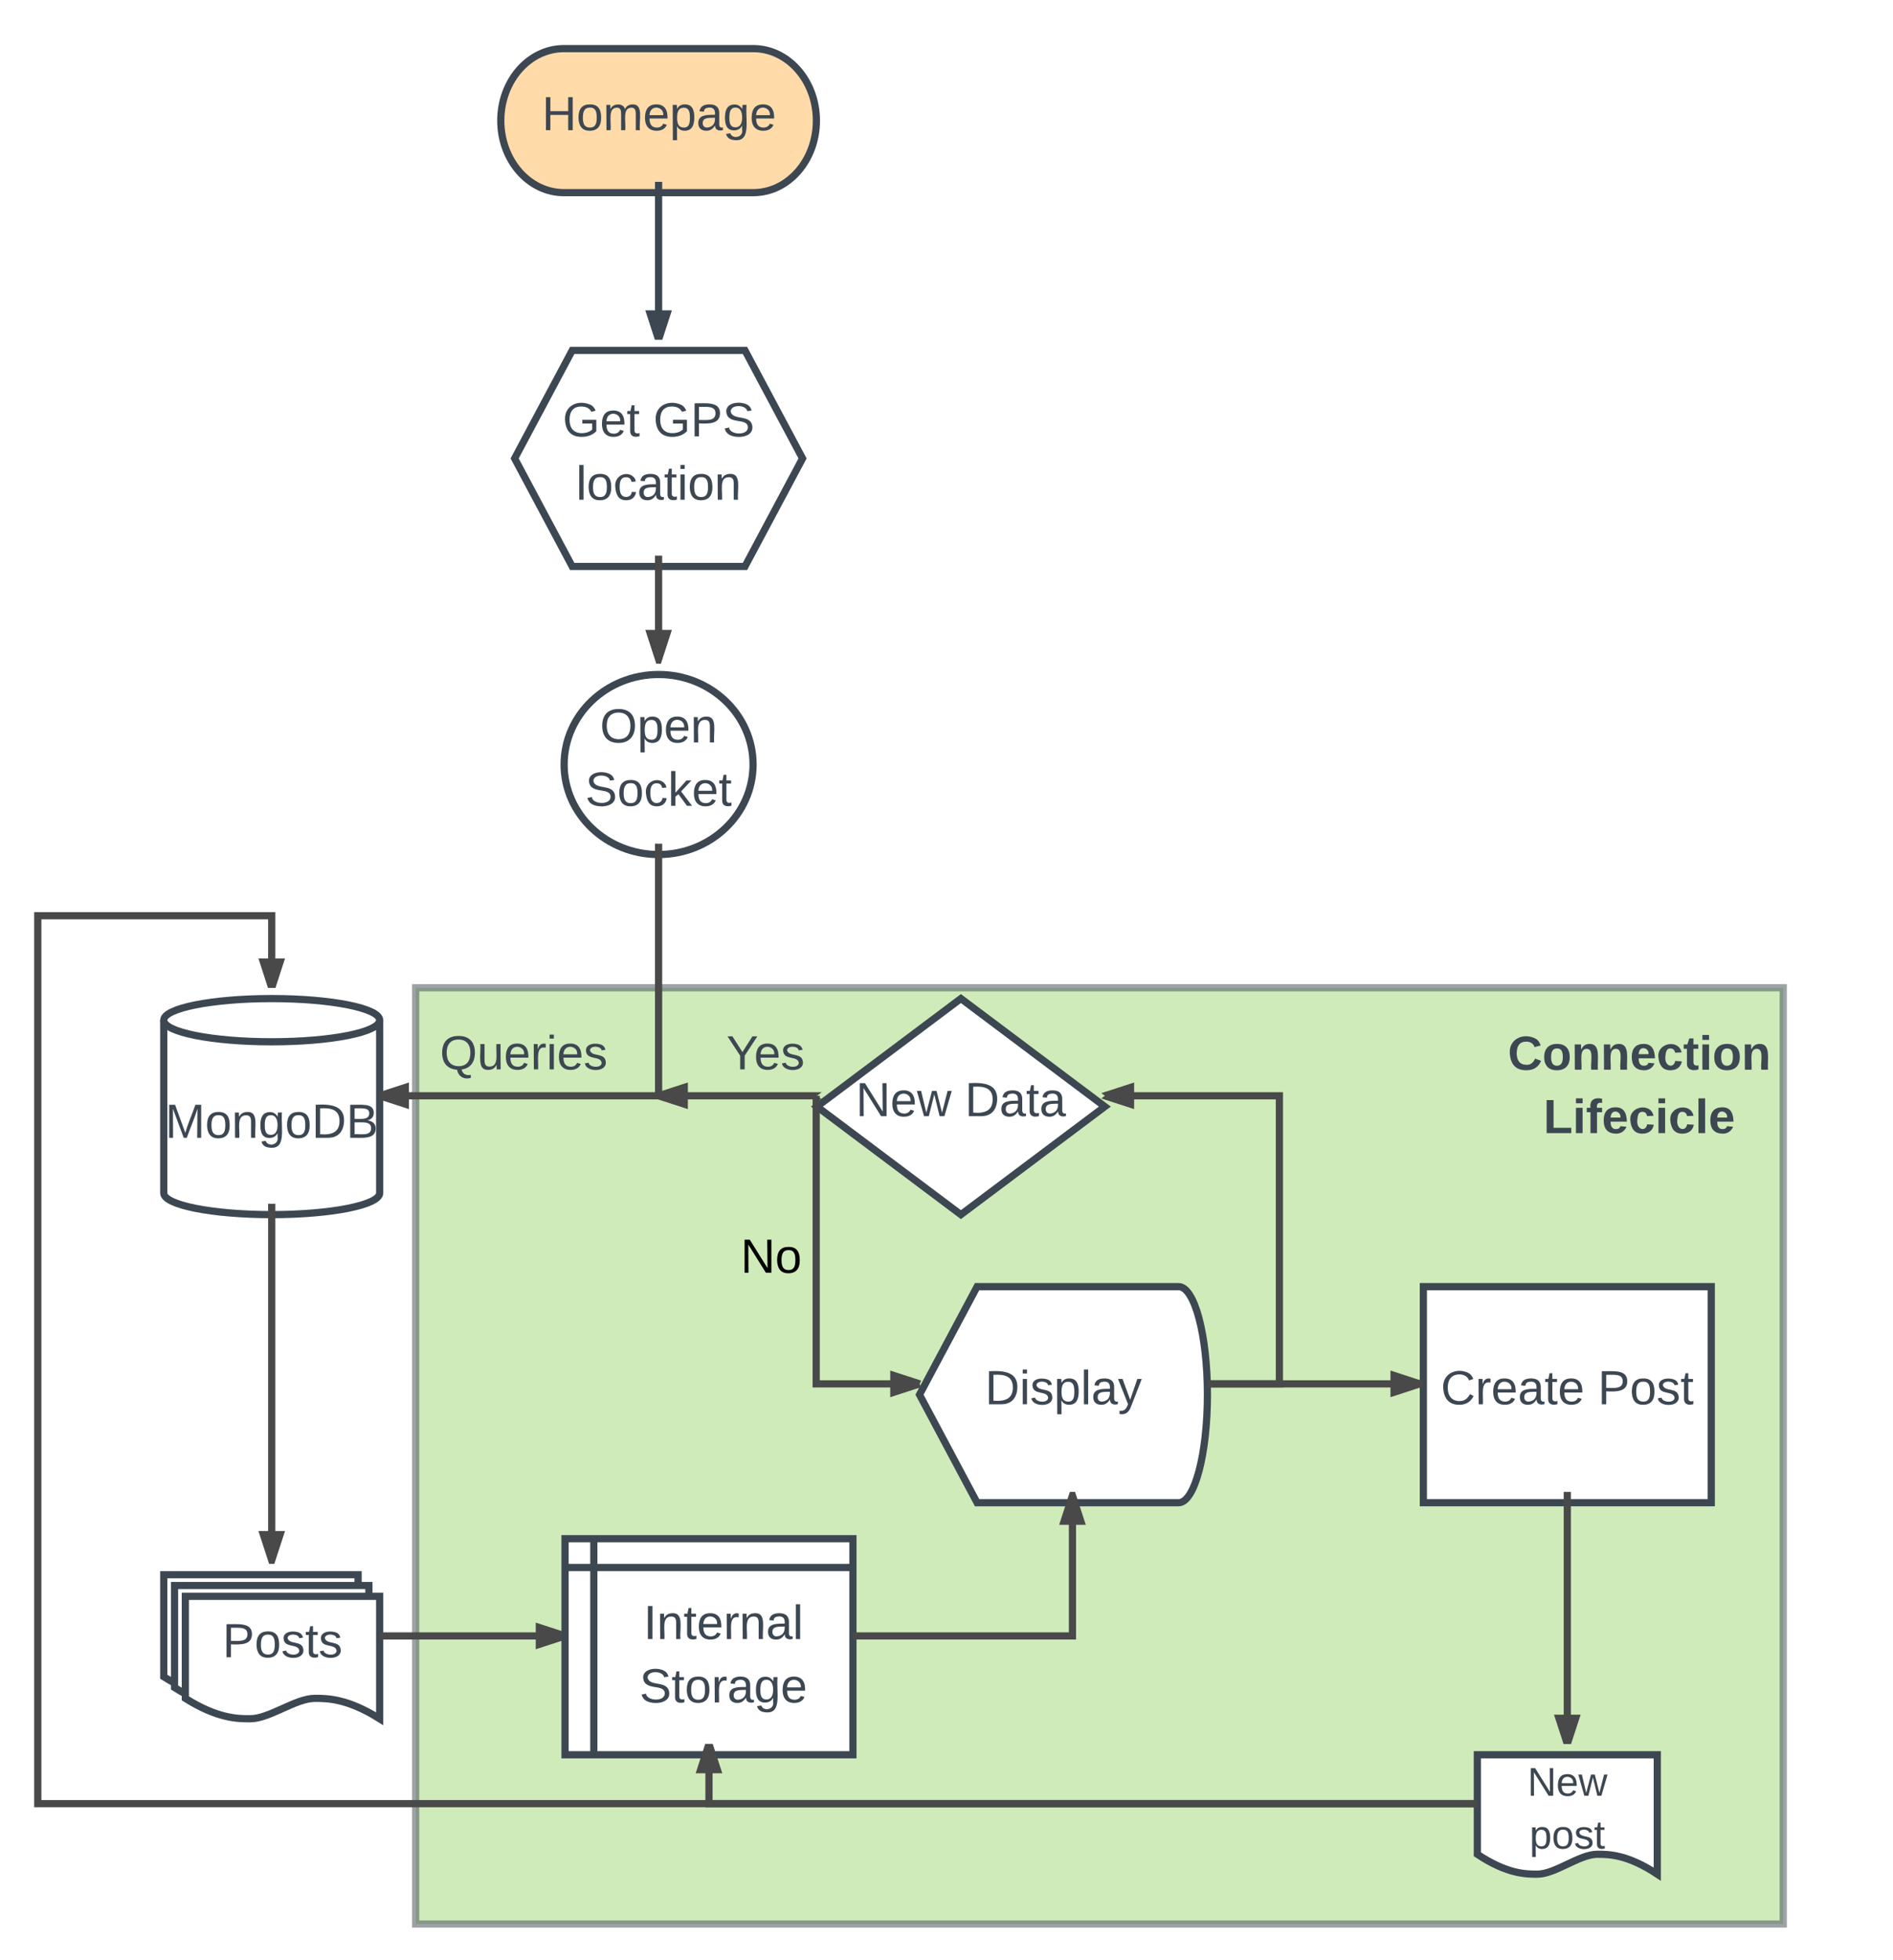 <svg xmlns="http://www.w3.org/2000/svg" xmlns:xlink="http://www.w3.org/1999/xlink" width="1052" height="1088.62"><g transform="translate(-9 -71.38)"><path d="M0 0h1360v1760H0z" fill="#fff"/><path d="M240 620h760v520H240z" stroke="#3d4752" stroke-width="4" fill="#a3d977" opacity=".5"/><g filter="url(#a)"><path d="M427.62 92.38c19.37 0 35.08 17.9 35.08 40s-15.7 40-35.08 40H322.38c-19.37 0-35.08-17.9-35.08-40s15.7-40 35.08-40z" stroke="#3d4752" stroke-width="4" fill="#ffdba9"/><use xlink:href="#b" transform="matrix(1,0,0,1,302.3,107.38) translate(7.889 30.333)"/></g><path d="M375 172.38V260" stroke="#3d4752" stroke-width="4" fill="none"/><path d="M375 260l-4.64-14.27h9.28z" fill="#3d4752"/><path d="M377.1 260h-4.2l-5.3-16.27h14.8zm-3.98-12.27l1.88 5.8 1.88-5.8z" fill="#3d4752"/><g filter="url(#c)"><path d="M327 260h96l32 60-32 60h-96l-32-60z" stroke="#3d4752" stroke-width="4" fill="#fff"/><use xlink:href="#d" transform="matrix(1,0,0,1,300,265) translate(21.667 42.733)"/><use xlink:href="#e" transform="matrix(1,0,0,1,300,265) translate(72.037 42.733)"/><use xlink:href="#f" transform="matrix(1,0,0,1,300,265) translate(29.148 77.933)"/></g><g filter="url(#g)"><path d="M427.5 490c0 27.6-23.5 50-52.5 50s-52.5-22.4-52.5-50 23.5-50 52.5-50 52.5 22.4 52.5 50z" stroke="#3d4752" stroke-width="4" fill="#fff"/><use xlink:href="#h" transform="matrix(1,0,0,1,327.5,445) translate(14.907 32.733)"/><use xlink:href="#i" transform="matrix(1,0,0,1,327.5,445) translate(6.759 67.933)"/></g><path d="M375 380v57.5" stroke="#494949" stroke-width="4" fill="none"/><path d="M375 437.5l-4.64-14.27h9.28z" fill="#494949"/><path d="M376.27 440.06L375 440l-1.28.03-6.1-18.8h14.77zm-3.15-14.83l1.88 5.8 1.88-5.8z" fill="#494949"/><g filter="url(#j)"><path d="M220 728c0 6.63-26.86 12-60 12s-60-5.37-60-12v-96c0-6.63 26.86-12 60-12s60 5.37 60 12z" stroke="#3d4752" stroke-width="4" fill="#fff"/><path d="M220 632c0 6.63-26.86 12-60 12s-60-5.37-60-12" stroke="#3d4752" stroke-width="4" fill="none"/><use xlink:href="#k" transform="matrix(1,0,0,1,105,649) translate(-4.185 48.333)"/></g><path d="M375 540v140H220" stroke="#494949" stroke-width="4" fill="none"/><path d="M375 540h-2v-.1zm2 0h-2l2-.05zM234.27 684.64L220 680l14.27-4.64z" fill="#494949"/><path d="M236.27 687.4L220 682.1v-4.2l16.27-5.3zm-9.8-7.4l5.8 1.88v-3.76z" fill="#494949"/><use xlink:href="#l" transform="matrix(1,0,0,1,253.458,644) translate(0.005 21.333)"/><g filter="url(#m)"><path d="M100 940h108v68c-18-11.33-29.25-11.33-36-11.33-10.8 0-25.2 11.33-36 11.33-6.75 0-18 0-36-11.33z" stroke="#3d4752" stroke-width="4" fill="#fff"/><path d="M106 946h108v68c-18-11.33-29.25-11.33-36-11.33-10.8 0-25.2 11.33-36 11.33-6.75 0-18 0-36-11.33z" stroke="#3d4752" stroke-width="4" fill="#fff"/><path d="M112 952h108v68c-18-11.33-29.25-11.33-36-11.33-10.8 0-25.2 11.33-36 11.33-6.75 0-18 0-36-11.33z" stroke="#3d4752" stroke-width="4" fill="#fff"/><use xlink:href="#n" transform="matrix(1,0,0,1,117,957) translate(15.667 28.833)"/></g><path d="M463 680h-88" stroke="#494949" stroke-width="4" fill="none"/><path d="M463 680l2.67 2H463v-4h2.67z" fill="#494949"/><path d="M375 680l14.27-4.64v9.28z" stroke="#494949" stroke-width="4" fill="#494949"/><use xlink:href="#o" transform="matrix(1,0,0,1,412.708,644) translate(0.005 21.333)"/><path d="M220 980h103" stroke="#494949" stroke-width="4" fill="none"/><path d="M323 980l-14.27 4.64v-9.28z" fill="#494949"/><path d="M323 977.9v4.2l-16.27 5.3v-14.8zm-12.27 3.98l5.8-1.88-5.8-1.88z" fill="#494949"/><g filter="url(#c)"><path d="M552 780h112c8.84 0 16 26.86 16 60s-7.16 60-16 60H552l-32-60z" stroke="#3d4752" stroke-width="4" fill="#fff"/><use xlink:href="#p" transform="matrix(1,0,0,1,525,785) translate(31.407 60.333)"/></g><g filter="url(#c)"><path d="M323 920h160v120H323z" stroke="#3d4752" stroke-width="4" fill="#fff"/><path d="M339 920v120m-16-104h160" stroke="#3d4752" stroke-width="4" fill="none"/><use xlink:href="#q" transform="matrix(1,0,0,1,344,941) translate(22.63 34.733)"/><use xlink:href="#r" transform="matrix(1,0,0,1,344,941) translate(20.37 69.933)"/></g><g filter="url(#c)"><path d="M543 620l80 60-80 60-80-60z" stroke="#3d4752" stroke-width="4" fill="#fff"/><use xlink:href="#s" transform="matrix(1,0,0,1,468,625) translate(16.593 60.333)"/><use xlink:href="#t" transform="matrix(1,0,0,1,468,625) translate(77.185 60.333)"/></g><path d="M462.58 680v160H520" stroke="#494949" stroke-width="4" fill="none"/><path d="M520 840l-14.27 4.64v-9.28z" fill="#494949"/><path d="M520.96 838.2L520 840l.96 1.8-17.23 5.6v-14.8zm-13.23 3.68l5.8-1.88-5.8-1.88z" fill="#494949"/><use xlink:href="#u" transform="matrix(1,0,0,1,420.578,756.948) translate(0 21.333)"/><path d="M680 840h40V680h-97" stroke="#494949" stroke-width="4" fill="none"/><path d="M680 842h-.08l.08-2-.07-2h.07zM637.27 684.64L623 680l14.27-4.64z" fill="#494949"/><path d="M639.27 687.4l-18.23-5.93L623 680l-1.96-1.47 18.23-5.92zm-9.8-7.4l5.8 1.88v-3.76z" fill="#494949"/><path d="M483 980h122v-78" stroke="#494949" stroke-width="4" fill="none"/><path d="M609.64 916.27h-9.28L605 902z" fill="#494949"/><path d="M612.4 918.27h-14.8l5.95-18.27h2.9zm-9.28-4h3.76l-1.88-5.8z" fill="#494949"/><g filter="url(#v)"><path d="M800 602.8h240V740H800z" fill="none"/><use xlink:href="#w" transform="matrix(1,0,0,1,805,607.8) translate(41.926 51.733)"/><use xlink:href="#x" transform="matrix(1,0,0,1,805,607.8) translate(61.741 86.933)"/></g><g filter="url(#c)"><path d="M800 780h160v120H800z" stroke="#3d4752" stroke-width="4" fill="#fff"/><use xlink:href="#y" transform="matrix(1,0,0,1,805,785) translate(4.704 60.333)"/><use xlink:href="#z" transform="matrix(1,0,0,1,805,785) translate(91.963 60.333)"/></g><path d="M680 840h118" stroke="#494949" stroke-width="4" fill="none"/><path d="M680 842h-.08l.08-2-.07-2h.07zM798 840l-14.27 4.64v-9.28z" fill="#494949"/><path d="M800 838.55v2.9l-18.27 5.94v-14.8zm-14.27 3.33l5.8-1.88-5.8-1.88z" fill="#494949"/><g filter="url(#A)"><path d="M830 1040h100v66.32c-16.67-11.05-27.08-11.05-33.33-11.05-10 0-23.34 11.05-33.34 11.05-6.25 0-16.66 0-33.33-11.05z" stroke="#3d4752" stroke-width="4" fill="#fff"/><use xlink:href="#B" transform="matrix(1,0,0,1,835,1045) translate(22.84 17.778)"/><use xlink:href="#C" transform="matrix(1,0,0,1,835,1045) translate(24.012 47.111)"/></g><path d="M830 1073.16H30V580h130v40" stroke="#494949" stroke-width="4" fill="none"/><path d="M160 620l-4.64-14.27h9.28z" fill="#494949"/><path d="M162.08 620.08L160 620l-2.08.07-5.3-16.34h14.77zm-3.96-12.35l1.88 5.8 1.88-5.8z" fill="#494949"/><path d="M880 900v140" stroke="#494949" stroke-width="4" fill="none"/><path d="M880 1040l-4.64-14.27h9.28z" fill="#494949"/><path d="M882.1 1040h-4.2l-5.3-16.27h14.8zm-3.98-12.27l1.88 5.8 1.88-5.8z" fill="#494949"/><path d="M160 740v198" stroke="#494949" stroke-width="4" fill="none"/><path d="M160 740h-2v-.08zm2 0h-2l2-.07zM160 938l-4.64-14.27h9.28z" fill="#494949"/><path d="M161.45 940h-2.9l-5.94-18.27h14.8zm-3.33-14.27l1.88 5.8 1.88-5.8z" fill="#494949"/><path d="M403 1040v33.16h427" stroke="#494949" stroke-width="4" fill="none"/><path d="M407.64 1054.27h-9.28L403 1040z" fill="#494949"/><path d="M410.4 1056.27h-14.8l5.3-16.27h4.2zm-9.28-4h3.76l-1.88-5.8z" fill="#494949"/><defs><path fill="#3d4752" d="M197 0v-115H63V0H30v-248h33v105h134v-105h34V0h-34" id="D"/><path fill="#3d4752" d="M100-194c62-1 85 37 85 99 1 63-27 99-86 99S16-35 15-95c0-66 28-99 85-99zM99-20c44 1 53-31 53-75 0-43-8-75-51-75s-53 32-53 75 10 74 51 75" id="E"/><path fill="#3d4752" d="M210-169c-67 3-38 105-44 169h-31v-121c0-29-5-50-35-48C34-165 62-65 56 0H25l-1-190h30c1 10-1 24 2 32 10-44 99-50 107 0 11-21 27-35 58-36 85-2 47 119 55 194h-31v-121c0-29-5-49-35-48" id="F"/><path fill="#3d4752" d="M100-194c63 0 86 42 84 106H49c0 40 14 67 53 68 26 1 43-12 49-29l28 8c-11 28-37 45-77 45C44 4 14-33 15-96c1-61 26-98 85-98zm52 81c6-60-76-77-97-28-3 7-6 17-6 28h103" id="G"/><path fill="#3d4752" d="M115-194c55 1 70 41 70 98S169 2 115 4C84 4 66-9 55-30l1 105H24l-1-265h31l2 30c10-21 28-34 59-34zm-8 174c40 0 45-34 45-75s-6-73-45-74c-42 0-51 32-51 76 0 43 10 73 51 73" id="H"/><path fill="#3d4752" d="M141-36C126-15 110 5 73 4 37 3 15-17 15-53c-1-64 63-63 125-63 3-35-9-54-41-54-24 1-41 7-42 31l-33-3c5-37 33-52 76-52 45 0 72 20 72 64v82c-1 20 7 32 28 27v20c-31 9-61-2-59-35zM48-53c0 20 12 33 32 33 41-3 63-29 60-74-43 2-92-5-92 41" id="I"/><path fill="#3d4752" d="M177-190C167-65 218 103 67 71c-23-6-38-20-44-43l32-5c15 47 100 32 89-28v-30C133-14 115 1 83 1 29 1 15-40 15-95c0-56 16-97 71-98 29-1 48 16 59 35 1-10 0-23 2-32h30zM94-22c36 0 50-32 50-73 0-42-14-75-50-75-39 0-46 34-46 75s6 73 46 73" id="J"/><g id="b"><use transform="matrix(0.074,0,0,0.074,0,0)" xlink:href="#D"/><use transform="matrix(0.074,0,0,0.074,19.185,0)" xlink:href="#E"/><use transform="matrix(0.074,0,0,0.074,34,0)" xlink:href="#F"/><use transform="matrix(0.074,0,0,0.074,56.148,0)" xlink:href="#G"/><use transform="matrix(0.074,0,0,0.074,70.963,0)" xlink:href="#H"/><use transform="matrix(0.074,0,0,0.074,85.778,0)" xlink:href="#I"/><use transform="matrix(0.074,0,0,0.074,100.593,0)" xlink:href="#J"/><use transform="matrix(0.074,0,0,0.074,115.407,0)" xlink:href="#G"/></g><filter id="a" filterUnits="objectBoundingBox" x="-.06" y="-.05" width="1.11" height="1.25"><feOffset result="offOut" in="SourceAlpha" dy="6"/><feGaussianBlur result="blurOut" in="offOut" stdDeviation="5"/><feColorMatrix result="colorOut" in="blurOut" values="0 0 0 0 0 0 0 0 0 0 0 0 0 0 0 0 0 0 0.169 0"/><feBlend in="SourceGraphic" in2="colorOut"/></filter><path fill="#3d4752" d="M143 4C61 4 22-44 18-125c-5-107 100-154 193-111 17 8 29 25 37 43l-32 9c-13-25-37-40-76-40-61 0-88 39-88 99 0 61 29 100 91 101 35 0 62-11 79-27v-45h-74v-28h105v86C228-13 192 4 143 4" id="K"/><path fill="#3d4752" d="M59-47c-2 24 18 29 38 22v24C64 9 27 4 27-40v-127H5v-23h24l9-43h21v43h35v23H59v120" id="L"/><g id="d"><use transform="matrix(0.074,0,0,0.074,0,0)" xlink:href="#K"/><use transform="matrix(0.074,0,0,0.074,20.741,0)" xlink:href="#G"/><use transform="matrix(0.074,0,0,0.074,35.556,0)" xlink:href="#L"/></g><path fill="#3d4752" d="M30-248c87 1 191-15 191 75 0 78-77 80-158 76V0H30v-248zm33 125c57 0 124 11 124-50 0-59-68-47-124-48v98" id="M"/><path fill="#3d4752" d="M185-189c-5-48-123-54-124 2 14 75 158 14 163 119 3 78-121 87-175 55-17-10-28-26-33-46l33-7c5 56 141 63 141-1 0-78-155-14-162-118-5-82 145-84 179-34 5 7 8 16 11 25" id="N"/><g id="e"><use transform="matrix(0.074,0,0,0.074,0,0)" xlink:href="#K"/><use transform="matrix(0.074,0,0,0.074,20.741,0)" xlink:href="#M"/><use transform="matrix(0.074,0,0,0.074,38.519,0)" xlink:href="#N"/></g><path fill="#3d4752" d="M24 0v-261h32V0H24" id="O"/><path fill="#3d4752" d="M96-169c-40 0-48 33-48 73s9 75 48 75c24 0 41-14 43-38l32 2c-6 37-31 61-74 61-59 0-76-41-82-99-10-93 101-131 147-64 4 7 5 14 7 22l-32 3c-4-21-16-35-41-35" id="P"/><path fill="#3d4752" d="M24-231v-30h32v30H24zM24 0v-190h32V0H24" id="Q"/><path fill="#3d4752" d="M117-194c89-4 53 116 60 194h-32v-121c0-31-8-49-39-48C34-167 62-67 57 0H25l-1-190h30c1 10-1 24 2 32 11-22 29-35 61-36" id="R"/><g id="f"><use transform="matrix(0.074,0,0,0.074,0,0)" xlink:href="#O"/><use transform="matrix(0.074,0,0,0.074,5.852,0)" xlink:href="#E"/><use transform="matrix(0.074,0,0,0.074,20.667,0)" xlink:href="#P"/><use transform="matrix(0.074,0,0,0.074,34,0)" xlink:href="#I"/><use transform="matrix(0.074,0,0,0.074,48.815,0)" xlink:href="#L"/><use transform="matrix(0.074,0,0,0.074,56.222,0)" xlink:href="#Q"/><use transform="matrix(0.074,0,0,0.074,62.074,0)" xlink:href="#E"/><use transform="matrix(0.074,0,0,0.074,76.889,0)" xlink:href="#R"/></g><filter id="c" filterUnits="objectBoundingBox" x="-.06" y="-.03" width="1.13" height="1.17"><feOffset result="offOut" in="SourceAlpha" dy="6"/><feGaussianBlur result="blurOut" in="offOut" stdDeviation="5"/><feColorMatrix result="colorOut" in="blurOut" values="0 0 0 0 0 0 0 0 0 0 0 0 0 0 0 0 0 0 0.169 0"/><feBlend in="SourceGraphic" in2="colorOut"/></filter><path fill="#3d4752" d="M140-251c81 0 123 46 123 126C263-46 219 4 140 4 59 4 17-45 17-125s42-126 123-126zm0 227c63 0 89-41 89-101s-29-99-89-99c-61 0-89 39-89 99S79-25 140-24" id="S"/><g id="h"><use transform="matrix(0.074,0,0,0.074,0,0)" xlink:href="#S"/><use transform="matrix(0.074,0,0,0.074,20.741,0)" xlink:href="#H"/><use transform="matrix(0.074,0,0,0.074,35.556,0)" xlink:href="#G"/><use transform="matrix(0.074,0,0,0.074,50.37,0)" xlink:href="#R"/></g><path fill="#3d4752" d="M143 0L79-87 56-68V0H24v-261h32v163l83-92h37l-77 82L181 0h-38" id="T"/><g id="i"><use transform="matrix(0.074,0,0,0.074,0,0)" xlink:href="#N"/><use transform="matrix(0.074,0,0,0.074,17.778,0)" xlink:href="#E"/><use transform="matrix(0.074,0,0,0.074,32.593,0)" xlink:href="#P"/><use transform="matrix(0.074,0,0,0.074,45.926,0)" xlink:href="#T"/><use transform="matrix(0.074,0,0,0.074,59.259,0)" xlink:href="#G"/><use transform="matrix(0.074,0,0,0.074,74.074,0)" xlink:href="#L"/></g><filter id="g" filterUnits="objectBoundingBox" x="-.1" y="-.04" width="1.19" height="1.2"><feOffset result="offOut" in="SourceAlpha" dy="6"/><feGaussianBlur result="blurOut" in="offOut" stdDeviation="5"/><feColorMatrix result="colorOut" in="blurOut" values="0 0 0 0 0 0 0 0 0 0 0 0 0 0 0 0 0 0 0.169 0"/><feBlend in="SourceGraphic" in2="colorOut"/></filter><path fill="#3d4752" d="M240 0l2-218c-23 76-54 145-80 218h-23L58-218 59 0H30v-248h44l77 211c21-75 51-140 76-211h43V0h-30" id="U"/><path fill="#3d4752" d="M30-248c118-7 216 8 213 122C240-48 200 0 122 0H30v-248zM63-27c89 8 146-16 146-99s-60-101-146-95v194" id="V"/><path fill="#3d4752" d="M160-131c35 5 61 23 61 61C221 17 115-2 30 0v-248c76 3 177-17 177 60 0 33-19 50-47 57zm-97-11c50-1 110 9 110-42 0-47-63-36-110-37v79zm0 115c55-2 124 14 124-45 0-56-70-42-124-44v89" id="W"/><g id="k"><use transform="matrix(0.074,0,0,0.074,0,0)" xlink:href="#U"/><use transform="matrix(0.074,0,0,0.074,22.148,0)" xlink:href="#E"/><use transform="matrix(0.074,0,0,0.074,36.963,0)" xlink:href="#R"/><use transform="matrix(0.074,0,0,0.074,51.778,0)" xlink:href="#J"/><use transform="matrix(0.074,0,0,0.074,66.593,0)" xlink:href="#E"/><use transform="matrix(0.074,0,0,0.074,81.407,0)" xlink:href="#V"/><use transform="matrix(0.074,0,0,0.074,100.593,0)" xlink:href="#W"/></g><filter id="j" filterUnits="objectBoundingBox" x="-.08" y="-.03" width="1.17" height="1.17"><feOffset result="offOut" in="SourceAlpha" dy="6"/><feGaussianBlur result="blurOut" in="offOut" stdDeviation="5"/><feColorMatrix result="colorOut" in="blurOut" values="0 0 0 0 0 0 0 0 0 0 0 0 0 0 0 0 0 0 0.169 0"/><feBlend in="SourceGraphic" in2="colorOut"/></filter><path fill="#3d4752" d="M140-251c81 0 123 46 123 126C263-53 228-8 163 1c7 30 30 48 69 40v23c-55 16-95-15-103-61C56-3 17-48 17-125c0-80 42-126 123-126zm0 227c63 0 89-41 89-101s-29-99-89-99c-61 0-89 39-89 99S79-25 140-24" id="X"/><path fill="#3d4752" d="M84 4C-5 8 30-112 23-190h32v120c0 31 7 50 39 49 72-2 45-101 50-169h31l1 190h-30c-1-10 1-25-2-33-11 22-28 36-60 37" id="Y"/><path fill="#3d4752" d="M114-163C36-179 61-72 57 0H25l-1-190h30c1 12-1 29 2 39 6-27 23-49 58-41v29" id="Z"/><path fill="#3d4752" d="M135-143c-3-34-86-38-87 0 15 53 115 12 119 90S17 21 10-45l28-5c4 36 97 45 98 0-10-56-113-15-118-90-4-57 82-63 122-42 12 7 21 19 24 35" id="aa"/><g id="l"><use transform="matrix(0.074,0,0,0.074,0,0)" xlink:href="#X"/><use transform="matrix(0.074,0,0,0.074,20.741,0)" xlink:href="#Y"/><use transform="matrix(0.074,0,0,0.074,35.556,0)" xlink:href="#G"/><use transform="matrix(0.074,0,0,0.074,50.37,0)" xlink:href="#Z"/><use transform="matrix(0.074,0,0,0.074,59.185,0)" xlink:href="#Q"/><use transform="matrix(0.074,0,0,0.074,65.037,0)" xlink:href="#G"/><use transform="matrix(0.074,0,0,0.074,79.852,0)" xlink:href="#aa"/></g><g id="n"><use transform="matrix(0.074,0,0,0.074,0,0)" xlink:href="#M"/><use transform="matrix(0.074,0,0,0.074,17.778,0)" xlink:href="#E"/><use transform="matrix(0.074,0,0,0.074,32.593,0)" xlink:href="#aa"/><use transform="matrix(0.074,0,0,0.074,45.926,0)" xlink:href="#L"/><use transform="matrix(0.074,0,0,0.074,53.333,0)" xlink:href="#aa"/></g><filter id="m" filterUnits="objectBoundingBox" x="-.08" y="-.05" width="1.17" height="1.25"><feOffset result="offOut" in="SourceAlpha" dy="6"/><feGaussianBlur result="blurOut" in="offOut" stdDeviation="5"/><feColorMatrix result="colorOut" in="blurOut" values="0 0 0 0 0 0 0 0 0 0 0 0 0 0 0 0 0 0 0.169 0"/><feBlend in="SourceGraphic" in2="colorOut"/></filter><path fill="#3d4752" d="M137-103V0h-34v-103L8-248h37l75 118 75-118h37" id="ab"/><g id="o"><use transform="matrix(0.074,0,0,0.074,0,0)" xlink:href="#ab"/><use transform="matrix(0.074,0,0,0.074,15.333,0)" xlink:href="#G"/><use transform="matrix(0.074,0,0,0.074,30.148,0)" xlink:href="#aa"/></g><path fill="#3d4752" d="M179-190L93 31C79 59 56 82 12 73V49c39 6 53-20 64-50L1-190h34L92-34l54-156h33" id="ac"/><g id="p"><use transform="matrix(0.074,0,0,0.074,0,0)" xlink:href="#V"/><use transform="matrix(0.074,0,0,0.074,19.185,0)" xlink:href="#Q"/><use transform="matrix(0.074,0,0,0.074,25.037,0)" xlink:href="#aa"/><use transform="matrix(0.074,0,0,0.074,38.37,0)" xlink:href="#H"/><use transform="matrix(0.074,0,0,0.074,53.185,0)" xlink:href="#O"/><use transform="matrix(0.074,0,0,0.074,59.037,0)" xlink:href="#I"/><use transform="matrix(0.074,0,0,0.074,73.852,0)" xlink:href="#ac"/></g><path fill="#3d4752" d="M33 0v-248h34V0H33" id="ad"/><g id="q"><use transform="matrix(0.074,0,0,0.074,0,0)" xlink:href="#ad"/><use transform="matrix(0.074,0,0,0.074,7.407,0)" xlink:href="#R"/><use transform="matrix(0.074,0,0,0.074,22.222,0)" xlink:href="#L"/><use transform="matrix(0.074,0,0,0.074,29.63,0)" xlink:href="#G"/><use transform="matrix(0.074,0,0,0.074,44.444,0)" xlink:href="#Z"/><use transform="matrix(0.074,0,0,0.074,53.259,0)" xlink:href="#R"/><use transform="matrix(0.074,0,0,0.074,68.074,0)" xlink:href="#I"/><use transform="matrix(0.074,0,0,0.074,82.889,0)" xlink:href="#O"/></g><g id="r"><use transform="matrix(0.074,0,0,0.074,0,0)" xlink:href="#N"/><use transform="matrix(0.074,0,0,0.074,17.778,0)" xlink:href="#L"/><use transform="matrix(0.074,0,0,0.074,25.185,0)" xlink:href="#E"/><use transform="matrix(0.074,0,0,0.074,40,0)" xlink:href="#Z"/><use transform="matrix(0.074,0,0,0.074,48.815,0)" xlink:href="#I"/><use transform="matrix(0.074,0,0,0.074,63.63,0)" xlink:href="#J"/><use transform="matrix(0.074,0,0,0.074,78.444,0)" xlink:href="#G"/></g><path fill="#3d4752" d="M190 0L58-211 59 0H30v-248h39L202-35l-2-213h31V0h-41" id="ae"/><path fill="#3d4752" d="M206 0h-36l-40-164L89 0H53L-1-190h32L70-26l43-164h34l41 164 42-164h31" id="af"/><g id="s"><use transform="matrix(0.074,0,0,0.074,0,0)" xlink:href="#ae"/><use transform="matrix(0.074,0,0,0.074,19.185,0)" xlink:href="#G"/><use transform="matrix(0.074,0,0,0.074,34,0)" xlink:href="#af"/></g><g id="t"><use transform="matrix(0.074,0,0,0.074,0,0)" xlink:href="#V"/><use transform="matrix(0.074,0,0,0.074,19.185,0)" xlink:href="#I"/><use transform="matrix(0.074,0,0,0.074,34,0)" xlink:href="#L"/><use transform="matrix(0.074,0,0,0.074,41.407,0)" xlink:href="#I"/></g><path d="M190 0L58-211 59 0H30v-248h39L202-35l-2-213h31V0h-41" id="ag"/><path d="M100-194c62-1 85 37 85 99 1 63-27 99-86 99S16-35 15-95c0-66 28-99 85-99zM99-20c44 1 53-31 53-75 0-43-8-75-51-75s-53 32-53 75 10 74 51 75" id="ah"/><g id="u"><use transform="matrix(0.074,0,0,0.074,0,0)" xlink:href="#ag"/><use transform="matrix(0.074,0,0,0.074,19.185,0)" xlink:href="#ah"/></g><path fill="#3d4752" d="M67-125c0 53 21 87 73 88 37 1 54-22 65-47l45 17C233-25 199 4 140 4 58 4 20-42 15-125 8-235 124-281 211-232c18 10 29 29 36 50l-46 12c-8-25-30-41-62-41-52 0-71 34-72 86" id="ai"/><path fill="#3d4752" d="M110-194c64 0 96 36 96 99 0 64-35 99-97 99-61 0-95-36-95-99 0-62 34-99 96-99zm-1 164c35 0 45-28 45-65 0-40-10-65-43-65-34 0-45 26-45 65 0 36 10 65 43 65" id="aj"/><path fill="#3d4752" d="M135-194c87-1 58 113 63 194h-50c-7-57 23-157-34-157-59 0-34 97-39 157H25l-1-190h47c2 12-1 28 3 38 12-26 28-41 61-42" id="ak"/><path fill="#3d4752" d="M185-48c-13 30-37 53-82 52C43 2 14-33 14-96s30-98 90-98c62 0 83 45 84 108H66c0 31 8 55 39 56 18 0 30-7 34-22zm-45-69c5-46-57-63-70-21-2 6-4 13-4 21h74" id="al"/><path fill="#3d4752" d="M190-63c-7 42-38 67-86 67-59 0-84-38-90-98-12-110 154-137 174-36l-49 2c-2-19-15-32-35-32-30 0-35 28-38 64-6 74 65 87 74 30" id="am"/><path fill="#3d4752" d="M115-3C79 11 28 4 28-45v-112H4v-33h27l15-45h31v45h36v33H77v99c-1 23 16 31 38 25v30" id="an"/><path fill="#3d4752" d="M25-224v-37h50v37H25zM25 0v-190h50V0H25" id="ao"/><g id="w"><use transform="matrix(0.074,0,0,0.074,0,0)" xlink:href="#ai"/><use transform="matrix(0.074,0,0,0.074,19.185,0)" xlink:href="#aj"/><use transform="matrix(0.074,0,0,0.074,35.407,0)" xlink:href="#ak"/><use transform="matrix(0.074,0,0,0.074,51.63,0)" xlink:href="#ak"/><use transform="matrix(0.074,0,0,0.074,67.852,0)" xlink:href="#al"/><use transform="matrix(0.074,0,0,0.074,82.667,0)" xlink:href="#am"/><use transform="matrix(0.074,0,0,0.074,97.481,0)" xlink:href="#an"/><use transform="matrix(0.074,0,0,0.074,106.296,0)" xlink:href="#ao"/><use transform="matrix(0.074,0,0,0.074,113.704,0)" xlink:href="#aj"/><use transform="matrix(0.074,0,0,0.074,129.926,0)" xlink:href="#ak"/></g><path fill="#3d4752" d="M24 0v-248h52v208h133V0H24" id="ap"/><path fill="#3d4752" d="M121-226c-27-7-43 5-38 36h38v33H83V0H34v-157H6v-33h28c-9-59 32-81 87-68v32" id="aq"/><path fill="#3d4752" d="M25 0v-261h50V0H25" id="ar"/><g id="x"><use transform="matrix(0.074,0,0,0.074,0,0)" xlink:href="#ap"/><use transform="matrix(0.074,0,0,0.074,16.222,0)" xlink:href="#ao"/><use transform="matrix(0.074,0,0,0.074,23.63,0)" xlink:href="#aq"/><use transform="matrix(0.074,0,0,0.074,32.444,0)" xlink:href="#al"/><use transform="matrix(0.074,0,0,0.074,47.259,0)" xlink:href="#am"/><use transform="matrix(0.074,0,0,0.074,62.074,0)" xlink:href="#ao"/><use transform="matrix(0.074,0,0,0.074,69.481,0)" xlink:href="#am"/><use transform="matrix(0.074,0,0,0.074,84.296,0)" xlink:href="#ar"/><use transform="matrix(0.074,0,0,0.074,91.704,0)" xlink:href="#al"/></g><filter id="v" filterUnits="objectBoundingBox" x="-.04" y="-.03" width="1.08" height="1.15"><feOffset result="offOut" in="SourceAlpha" dy="6"/><feGaussianBlur result="blurOut" in="offOut" stdDeviation="5"/><feColorMatrix result="colorOut" in="blurOut" values="0 0 0 0 0 0 0 0 0 0 0 0 0 0 0 0 0 0 0.169 0"/><feBlend in="SourceGraphic" in2="colorOut"/></filter><path fill="#3d4752" d="M212-179c-10-28-35-45-73-45-59 0-87 40-87 99 0 60 29 101 89 101 43 0 62-24 78-52l27 14C228-24 195 4 139 4 59 4 22-46 18-125c-6-104 99-153 187-111 19 9 31 26 39 46" id="as"/><g id="y"><use transform="matrix(0.074,0,0,0.074,0,0)" xlink:href="#as"/><use transform="matrix(0.074,0,0,0.074,19.185,0)" xlink:href="#Z"/><use transform="matrix(0.074,0,0,0.074,28,0)" xlink:href="#G"/><use transform="matrix(0.074,0,0,0.074,42.815,0)" xlink:href="#I"/><use transform="matrix(0.074,0,0,0.074,57.63,0)" xlink:href="#L"/><use transform="matrix(0.074,0,0,0.074,65.037,0)" xlink:href="#G"/></g><g id="z"><use transform="matrix(0.074,0,0,0.074,0,0)" xlink:href="#M"/><use transform="matrix(0.074,0,0,0.074,17.778,0)" xlink:href="#E"/><use transform="matrix(0.074,0,0,0.074,32.593,0)" xlink:href="#aa"/><use transform="matrix(0.074,0,0,0.074,45.926,0)" xlink:href="#L"/></g><g id="B"><use transform="matrix(0.062,0,0,0.062,0,0)" xlink:href="#ae"/><use transform="matrix(0.062,0,0,0.062,15.988,0)" xlink:href="#G"/><use transform="matrix(0.062,0,0,0.062,28.333,0)" xlink:href="#af"/></g><g id="C"><use transform="matrix(0.062,0,0,0.062,0,0)" xlink:href="#H"/><use transform="matrix(0.062,0,0,0.062,12.346,0)" xlink:href="#E"/><use transform="matrix(0.062,0,0,0.062,24.691,0)" xlink:href="#aa"/><use transform="matrix(0.062,0,0,0.062,35.802,0)" xlink:href="#L"/></g><filter id="A" filterUnits="objectBoundingBox" x="-.1" y="-.06" width="1.2" height="1.3"><feOffset result="offOut" in="SourceAlpha" dy="6"/><feGaussianBlur result="blurOut" in="offOut" stdDeviation="5"/><feColorMatrix result="colorOut" in="blurOut" values="0 0 0 0 0 0 0 0 0 0 0 0 0 0 0 0 0 0 0.169 0"/><feBlend in="SourceGraphic" in2="colorOut"/></filter></defs></g></svg>